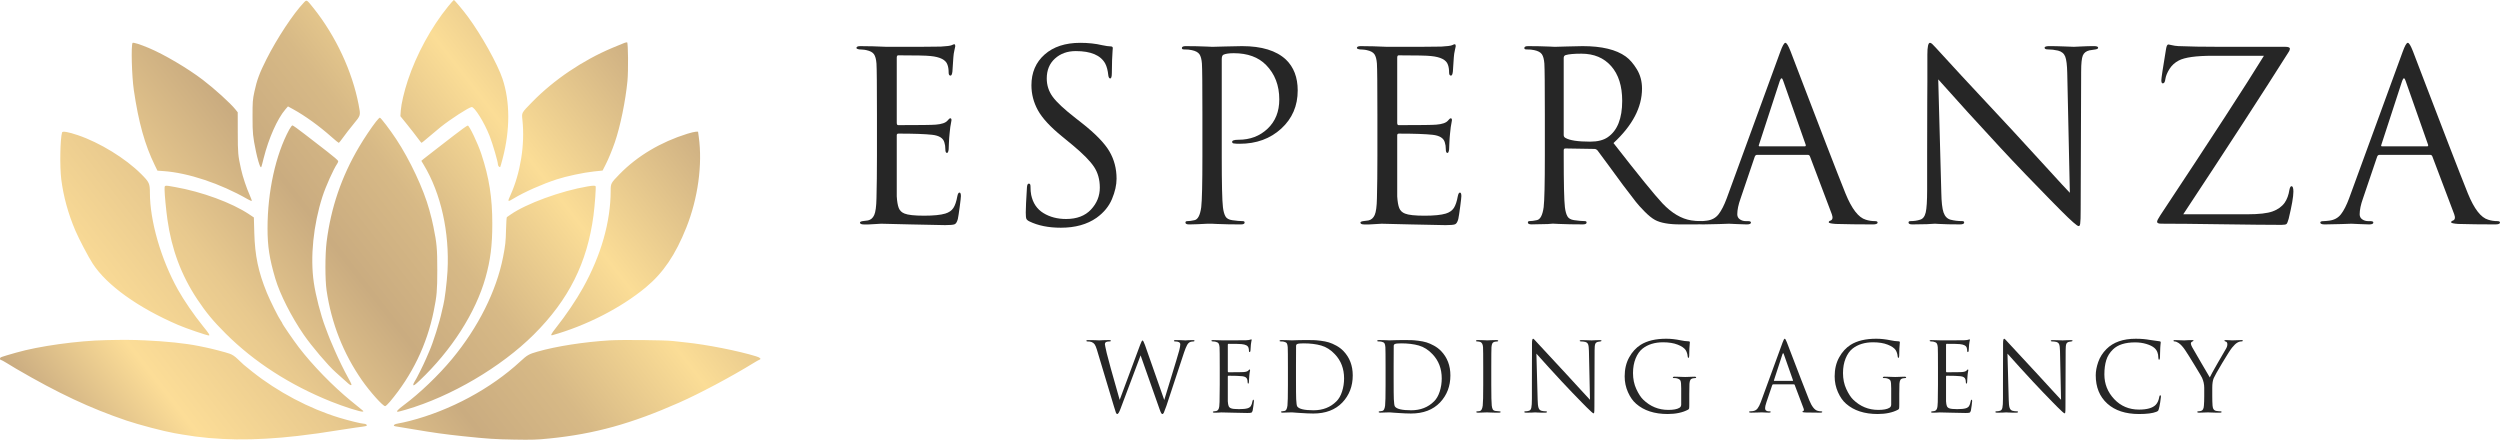 <?xml version="1.0" encoding="utf-8"?>
<!-- Generator: Adobe Illustrator 24.3.0, SVG Export Plug-In . SVG Version: 6.00 Build 0)  -->
<svg version="1.1" id="Группа_1_копия_" xmlns="http://www.w3.org/2000/svg" xmlns:xlink="http://www.w3.org/1999/xlink"
	 x="0px" y="0px" width="220.425px" height="38.771px" viewBox="0 0 220.425 38.771" enable-background="new 0 0 220.425 38.771"
	 xml:space="preserve">
<g>
	<path fill="#262626" d="M77.321,13.757v-3.66c0-2.551-0.014-4.048-0.042-4.492c-0.028-0.374-0.101-0.648-0.218-0.821
		c-0.118-0.173-0.343-0.294-0.676-0.364c-0.042-0.014-0.097-0.024-0.166-0.031c-0.07-0.007-0.149-0.014-0.239-0.021
		c-0.09-0.007-0.156-0.01-0.198-0.01c-0.18-0.028-0.27-0.069-0.27-0.125c0-0.111,0.111-0.166,0.333-0.166
		c0.693,0,1.476,0.021,2.35,0.062c2.856,0,4.443-0.007,4.762-0.021c0.513-0.028,0.832-0.069,0.957-0.125
		C84.023,3.928,84.1,3.9,84.141,3.9c0.055,0,0.083,0.062,0.083,0.187c0,0.028-0.024,0.142-0.073,0.343
		c-0.049,0.201-0.08,0.413-0.094,0.634l-0.083,1.248c-0.028,0.236-0.083,0.354-0.166,0.354c-0.111,0-0.166-0.09-0.166-0.27
		c0-0.277-0.035-0.506-0.104-0.686C83.399,5.28,82.9,5.023,82.041,4.94c-0.361-0.042-1.31-0.062-2.849-0.062
		c-0.083,0-0.125,0.07-0.125,0.208v5.739c0,0.139,0.042,0.208,0.125,0.208c1.885,0,2.987-0.014,3.306-0.042
		c0.527-0.042,0.873-0.159,1.04-0.354c0.111-0.138,0.194-0.208,0.25-0.208c0.069,0,0.104,0.056,0.104,0.166
		c0,0.028-0.01,0.09-0.031,0.187c-0.021,0.097-0.045,0.236-0.073,0.416c-0.028,0.18-0.049,0.367-0.062,0.561
		c-0.028,0.25-0.049,0.544-0.062,0.884c-0.014,0.34-0.021,0.517-0.021,0.53c-0.028,0.208-0.076,0.312-0.146,0.312
		c-0.097,0-0.146-0.111-0.146-0.333c0-0.222-0.028-0.416-0.083-0.582c-0.097-0.388-0.457-0.617-1.081-0.686
		c-0.624-0.069-1.615-0.104-2.974-0.104c-0.097,0-0.146,0.049-0.146,0.146v1.83c0,0.125,0,0.482,0,1.071c0,0.589,0,1.12,0,1.591
		c0,0.471,0,0.769,0,0.894c0.028,0.457,0.086,0.801,0.177,1.029c0.09,0.229,0.26,0.392,0.509,0.489
		c0.305,0.125,0.88,0.187,1.726,0.187c0.832,0,1.456-0.062,1.871-0.187c0.319-0.097,0.554-0.26,0.707-0.489
		c0.152-0.229,0.27-0.579,0.354-1.05c0.042-0.208,0.104-0.312,0.187-0.312s0.125,0.104,0.125,0.312c0,0.097-0.035,0.409-0.104,0.936
		c-0.07,0.527-0.125,0.887-0.166,1.081c-0.07,0.264-0.166,0.419-0.291,0.468c-0.125,0.048-0.402,0.073-0.832,0.073
		c-0.402,0-1.414-0.021-3.036-0.062c-1.664-0.042-2.53-0.062-2.599-0.062c-0.139,0-0.381,0.014-0.728,0.042
		c-0.347,0.028-0.617,0.034-0.811,0.021c-0.222,0-0.333-0.056-0.333-0.166c0-0.055,0.076-0.097,0.229-0.125
		c0.263-0.028,0.423-0.048,0.478-0.062c0.25-0.055,0.433-0.215,0.551-0.478c0.118-0.263,0.184-0.755,0.198-1.476
		C77.307,16.397,77.321,15.157,77.321,13.757z"/>
	<path fill="#262626" d="M93.54,20.078c-1.095,0-2.024-0.187-2.786-0.561c-0.139-0.069-0.225-0.146-0.26-0.229
		c-0.035-0.083-0.052-0.27-0.052-0.561c0-0.36,0.034-1.095,0.104-2.204c0.014-0.222,0.069-0.333,0.166-0.333
		c0.097,0,0.146,0.076,0.146,0.229c0,0.319,0.021,0.575,0.062,0.769c0.152,0.721,0.513,1.255,1.081,1.601
		c0.568,0.347,1.234,0.52,1.996,0.52c0.943,0,1.674-0.277,2.194-0.832c0.52-0.554,0.78-1.199,0.78-1.934
		c0-0.707-0.17-1.317-0.509-1.83c-0.34-0.513-0.967-1.151-1.882-1.913l-0.936-0.769c-1.04-0.845-1.75-1.615-2.131-2.308
		c-0.381-0.693-0.572-1.428-0.572-2.204c0-1.123,0.388-2.027,1.164-2.714c0.776-0.686,1.823-1.029,3.14-1.029
		c0.707,0,1.352,0.07,1.934,0.208c0.333,0.07,0.575,0.104,0.728,0.104c0.138,0,0.208,0.049,0.208,0.146l-0.021,0.27
		c-0.014,0.18-0.028,0.444-0.042,0.79c-0.014,0.347-0.021,0.728-0.021,1.144c0,0.319-0.049,0.478-0.146,0.478
		c-0.083,0-0.139-0.09-0.166-0.27c-0.042-0.43-0.132-0.776-0.27-1.04c-0.402-0.735-1.268-1.102-2.599-1.102
		c-0.735,0-1.345,0.218-1.83,0.655c-0.485,0.437-0.728,1.022-0.728,1.757c0,0.596,0.173,1.133,0.52,1.612
		c0.346,0.478,1.019,1.106,2.017,1.882l0.582,0.457c1.178,0.929,1.979,1.754,2.402,2.475c0.423,0.721,0.634,1.525,0.634,2.412
		c0,0.555-0.135,1.154-0.405,1.799s-0.725,1.196-1.362,1.653C95.848,19.787,94.801,20.078,93.54,20.078z"/>
	<path fill="#262626" d="M106.016,13.757v-3.66c0-2.551-0.014-4.048-0.042-4.492c-0.028-0.374-0.101-0.648-0.218-0.821
		c-0.118-0.173-0.343-0.294-0.676-0.364c-0.166-0.042-0.402-0.062-0.707-0.062c-0.111,0-0.166-0.042-0.166-0.125
		c0-0.111,0.111-0.166,0.333-0.166c0.277,0,0.596,0.004,0.957,0.01c0.36,0.007,0.676,0.018,0.946,0.031
		c0.27,0.014,0.419,0.021,0.447,0.021c0.111,0,0.485-0.01,1.123-0.031c0.637-0.021,1.137-0.031,1.497-0.031
		c1.733,0,3.022,0.395,3.868,1.185c0.693,0.665,1.04,1.574,1.04,2.724c0,1.359-0.485,2.482-1.456,3.369
		c-0.971,0.887-2.191,1.331-3.66,1.331c-0.222,0-0.367-0.007-0.437-0.021c-0.153,0-0.229-0.048-0.229-0.146
		c0-0.125,0.187-0.187,0.561-0.187c1.026,0,1.882-0.326,2.568-0.977c0.686-0.651,1.029-1.511,1.029-2.578
		c0-1.234-0.388-2.246-1.164-3.036c-0.679-0.693-1.629-1.04-2.849-1.04c-0.402,0-0.7,0.042-0.894,0.125
		c-0.111,0.042-0.166,0.174-0.166,0.395v8.546c0,2.426,0.034,3.93,0.104,4.512c0.042,0.347,0.114,0.613,0.218,0.801
		s0.302,0.302,0.593,0.343c0.388,0.056,0.7,0.083,0.936,0.083c0.111,0,0.166,0.042,0.166,0.125c0,0.111-0.111,0.166-0.333,0.166
		c-0.333,0-0.704-0.004-1.112-0.01c-0.409-0.007-0.749-0.018-1.019-0.031c-0.27-0.014-0.413-0.021-0.426-0.021h-0.374
		c-0.25,0.014-0.537,0.028-0.863,0.042c-0.326,0.014-0.579,0.021-0.759,0.021c-0.222,0-0.333-0.056-0.333-0.166
		c0-0.083,0.055-0.125,0.166-0.125c0.166,0,0.374-0.028,0.624-0.083c0.305-0.055,0.506-0.437,0.603-1.144
		C105.981,17.687,106.016,16.183,106.016,13.757z"/>
	<path fill="#262626" d="M121.445,13.757v-3.66c0-2.551-0.014-4.048-0.042-4.492c-0.028-0.374-0.101-0.648-0.218-0.821
		c-0.118-0.173-0.343-0.294-0.676-0.364c-0.042-0.014-0.097-0.024-0.166-0.031c-0.07-0.007-0.149-0.014-0.239-0.021
		c-0.09-0.007-0.156-0.01-0.198-0.01c-0.18-0.028-0.27-0.069-0.27-0.125c0-0.111,0.111-0.166,0.333-0.166
		c0.693,0,1.476,0.021,2.35,0.062c2.856,0,4.443-0.007,4.762-0.021c0.513-0.028,0.832-0.069,0.957-0.125
		c0.111-0.055,0.187-0.083,0.229-0.083c0.055,0,0.083,0.062,0.083,0.187c0,0.028-0.024,0.142-0.073,0.343
		c-0.049,0.201-0.08,0.413-0.094,0.634l-0.083,1.248c-0.028,0.236-0.083,0.354-0.166,0.354c-0.111,0-0.166-0.09-0.166-0.27
		c0-0.277-0.035-0.506-0.104-0.686c-0.139-0.43-0.638-0.686-1.497-0.769c-0.361-0.042-1.31-0.062-2.849-0.062
		c-0.083,0-0.125,0.07-0.125,0.208v5.739c0,0.139,0.042,0.208,0.125,0.208c1.885,0,2.987-0.014,3.306-0.042
		c0.527-0.042,0.873-0.159,1.04-0.354c0.111-0.138,0.194-0.208,0.25-0.208c0.069,0,0.104,0.056,0.104,0.166
		c0,0.028-0.01,0.09-0.031,0.187c-0.021,0.097-0.045,0.236-0.073,0.416c-0.028,0.18-0.049,0.367-0.062,0.561
		c-0.028,0.25-0.049,0.544-0.062,0.884c-0.014,0.34-0.021,0.517-0.021,0.53c-0.028,0.208-0.076,0.312-0.146,0.312
		c-0.097,0-0.146-0.111-0.146-0.333c0-0.222-0.028-0.416-0.083-0.582c-0.097-0.388-0.457-0.617-1.081-0.686
		c-0.624-0.069-1.615-0.104-2.974-0.104c-0.097,0-0.146,0.049-0.146,0.146v1.83c0,0.125,0,0.482,0,1.071c0,0.589,0,1.12,0,1.591
		c0,0.471,0,0.769,0,0.894c0.028,0.457,0.086,0.801,0.177,1.029c0.09,0.229,0.26,0.392,0.509,0.489
		c0.305,0.125,0.88,0.187,1.726,0.187c0.832,0,1.456-0.062,1.871-0.187c0.319-0.097,0.554-0.26,0.707-0.489
		c0.152-0.229,0.27-0.579,0.354-1.05c0.042-0.208,0.104-0.312,0.187-0.312c0.083,0,0.125,0.104,0.125,0.312
		c0,0.097-0.035,0.409-0.104,0.936c-0.07,0.527-0.125,0.887-0.166,1.081c-0.07,0.264-0.166,0.419-0.291,0.468
		c-0.125,0.048-0.402,0.073-0.832,0.073c-0.402,0-1.414-0.021-3.036-0.062c-1.664-0.042-2.53-0.062-2.599-0.062
		c-0.139,0-0.381,0.014-0.728,0.042c-0.347,0.028-0.617,0.034-0.811,0.021c-0.222,0-0.333-0.056-0.333-0.166
		c0-0.055,0.076-0.097,0.229-0.125c0.263-0.028,0.423-0.048,0.478-0.062c0.25-0.055,0.433-0.215,0.551-0.478
		c0.118-0.263,0.184-0.755,0.198-1.476C121.431,16.397,121.445,15.157,121.445,13.757z"/>
	<path fill="#262626" d="M136.209,13.757v-3.66c0-2.551-0.014-4.048-0.042-4.492c-0.028-0.374-0.101-0.648-0.218-0.821
		c-0.118-0.173-0.343-0.294-0.676-0.364c-0.166-0.042-0.402-0.062-0.707-0.062c-0.111,0-0.166-0.042-0.166-0.125
		c0-0.111,0.111-0.166,0.333-0.166c0.277,0,0.603,0.004,0.977,0.01c0.374,0.007,0.693,0.018,0.957,0.031
		c0.263,0.014,0.402,0.021,0.416,0.021c0.042,0,0.398-0.01,1.071-0.031c0.672-0.021,1.133-0.031,1.383-0.031
		c1.691,0,2.96,0.305,3.805,0.915c0.346,0.25,0.672,0.624,0.977,1.123c0.305,0.499,0.457,1.068,0.457,1.705
		c0,1.65-0.839,3.251-2.516,4.803c2.204,2.828,3.646,4.603,4.325,5.323c0.818,0.86,1.664,1.359,2.537,1.497
		c0.263,0.042,0.533,0.062,0.811,0.062c0.125,0,0.187,0.042,0.187,0.125c0,0.111-0.166,0.166-0.499,0.166h-1.476
		c-0.998,0-1.74-0.132-2.225-0.395c-0.277-0.152-0.586-0.402-0.925-0.749c-0.34-0.346-0.593-0.627-0.759-0.842
		c-0.166-0.215-0.541-0.703-1.123-1.466c-0.319-0.43-0.749-1.015-1.289-1.757c-0.541-0.741-0.867-1.182-0.977-1.32
		c-0.083-0.083-0.173-0.125-0.27-0.125l-2.558-0.042c-0.097,0-0.146,0.056-0.146,0.166v0.499c0,2.426,0.034,3.93,0.104,4.512
		c0.042,0.347,0.114,0.613,0.218,0.801s0.302,0.302,0.593,0.343c0.388,0.056,0.7,0.083,0.936,0.083c0.111,0,0.166,0.042,0.166,0.125
		c0,0.111-0.111,0.166-0.333,0.166c-0.333,0-0.704-0.004-1.112-0.01c-0.409-0.007-0.749-0.018-1.019-0.031
		c-0.27-0.014-0.413-0.021-0.426-0.021h-0.146c-0.097,0.014-0.222,0.024-0.374,0.031c-0.153,0.007-0.312,0.01-0.478,0.01
		s-0.34,0.003-0.52,0.01c-0.18,0.007-0.326,0.01-0.437,0.01c-0.222,0-0.333-0.056-0.333-0.166c0-0.083,0.055-0.125,0.166-0.125
		c0.166,0,0.374-0.028,0.624-0.083c0.305-0.055,0.506-0.437,0.603-1.144C136.174,17.687,136.209,16.183,136.209,13.757z
		 M137.872,5.106v6.8c0,0.111,0.048,0.194,0.146,0.25c0.374,0.222,1.102,0.333,2.183,0.333c0.665,0,1.185-0.132,1.56-0.395
		c0.845-0.582,1.268-1.65,1.268-3.202c0-1.303-0.322-2.322-0.967-3.057c-0.645-0.735-1.522-1.102-2.63-1.102
		c-0.652,0-1.116,0.042-1.393,0.125C137.928,4.898,137.872,4.981,137.872,5.106z"/>
	<path fill="#262626" d="M159.394,13.653h-4.471c-0.097,0-0.166,0.056-0.208,0.166l-1.248,3.681
		c-0.194,0.541-0.291,1.005-0.291,1.393c0,0.194,0.076,0.343,0.229,0.447c0.152,0.104,0.326,0.156,0.52,0.156h0.187
		c0.18,0,0.27,0.042,0.27,0.125c0,0.111-0.125,0.166-0.374,0.166c-0.194,0-0.489-0.01-0.884-0.031
		c-0.395-0.021-0.621-0.031-0.676-0.031c-0.014,0-0.312,0.01-0.894,0.031c-0.582,0.021-1.068,0.031-1.456,0.031
		c-0.263,0-0.395-0.056-0.395-0.166c0-0.083,0.097-0.125,0.291-0.125c0.111,0,0.277-0.014,0.499-0.042
		c0.443-0.055,0.79-0.246,1.04-0.572c0.25-0.326,0.485-0.787,0.707-1.383l4.72-12.913c0.194-0.541,0.346-0.811,0.457-0.811
		c0.111,0,0.263,0.25,0.457,0.749c0.055,0.139,0.405,1.054,1.05,2.745c0.645,1.691,1.344,3.514,2.1,5.469
		c0.755,1.955,1.32,3.397,1.695,4.325c0.554,1.359,1.15,2.128,1.788,2.308c0.25,0.083,0.52,0.125,0.811,0.125
		c0.152,0,0.229,0.042,0.229,0.125c0,0.111-0.139,0.166-0.416,0.166c-1.22,0-2.308-0.014-3.265-0.042
		c-0.416-0.028-0.624-0.076-0.624-0.146c0-0.069,0.048-0.118,0.146-0.146c0.194-0.069,0.236-0.256,0.125-0.561l-1.934-5.115
		C159.54,13.694,159.477,13.653,159.394,13.653z M155.152,12.904h3.972c0.083,0,0.111-0.048,0.083-0.146l-1.975-5.614
		c-0.097-0.319-0.201-0.319-0.312,0l-1.83,5.614C155.048,12.856,155.069,12.904,155.152,12.904z"/>
	<path fill="#262626" d="M169.916,16.73v-3.078c0-2.093,0.003-3.67,0.01-4.731c0.007-1.061,0.01-1.622,0.01-1.684
		c0-0.062,0-0.87,0-2.423c0-0.693,0.076-1.04,0.229-1.04c0.055,0,0.121,0.035,0.198,0.104c0.076,0.07,0.177,0.174,0.302,0.312
		c0.125,0.139,0.201,0.222,0.229,0.25c0.513,0.582,2.717,2.96,6.613,7.132c0.721,0.777,1.681,1.823,2.88,3.14
		c1.199,1.317,1.903,2.079,2.111,2.287l-0.229-10.563c-0.014-0.693-0.073-1.175-0.177-1.445s-0.315-0.447-0.634-0.53
		c-0.305-0.069-0.603-0.104-0.894-0.104c-0.194,0-0.291-0.048-0.291-0.146c0-0.097,0.138-0.146,0.416-0.146
		c0.374,0,0.825,0.01,1.352,0.031c0.527,0.021,0.797,0.031,0.811,0.031c0.028,0,0.246-0.01,0.655-0.031
		c0.409-0.021,0.78-0.031,1.112-0.031c0.25,0,0.374,0.049,0.374,0.146c0,0.07-0.076,0.118-0.229,0.146
		c-0.111,0.014-0.291,0.042-0.541,0.083c-0.291,0.07-0.485,0.222-0.582,0.457c-0.097,0.236-0.146,0.707-0.146,1.414l-0.042,12.144
		c0,0.347-0.004,0.617-0.01,0.811c-0.007,0.194-0.018,0.34-0.031,0.437c-0.014,0.097-0.031,0.159-0.052,0.187
		c-0.021,0.028-0.052,0.042-0.094,0.042c-0.125,0-0.631-0.444-1.518-1.331c-0.083-0.083-0.409-0.412-0.977-0.988
		c-0.569-0.575-1.286-1.313-2.152-2.215c-0.867-0.901-1.632-1.712-2.298-2.433c-1.941-2.093-3.75-4.082-5.427-5.968l0.27,9.96
		c0.014,0.846,0.08,1.438,0.198,1.778c0.118,0.34,0.322,0.551,0.613,0.634c0.319,0.083,0.665,0.125,1.04,0.125
		c0.111,0,0.166,0.042,0.166,0.125c0,0.111-0.125,0.166-0.374,0.166c-0.347,0-0.69-0.004-1.029-0.01
		c-0.34-0.007-0.613-0.018-0.821-0.031c-0.208-0.014-0.326-0.021-0.354-0.021l-0.707,0.042c-0.485,0.014-0.915,0.021-1.289,0.021
		c-0.222,0-0.333-0.056-0.333-0.166c0-0.083,0.055-0.125,0.166-0.125c0.319,0,0.603-0.042,0.853-0.125
		c0.25-0.069,0.416-0.284,0.499-0.645C169.874,18.366,169.916,17.701,169.916,16.73z"/>
	<path fill="#262626" d="M192.498,18.893h5.656c1.012,0,1.75-0.083,2.215-0.25c0.464-0.166,0.821-0.423,1.071-0.769
		c0.208-0.305,0.346-0.679,0.416-1.123c0.042-0.222,0.104-0.333,0.187-0.333c0.111,0,0.166,0.16,0.166,0.478
		c0,0.444-0.139,1.241-0.416,2.391c-0.07,0.25-0.132,0.402-0.187,0.457c-0.056,0.055-0.201,0.083-0.437,0.083
		c-1.151,0-2.898-0.018-5.24-0.052c-2.343-0.035-4.131-0.052-5.365-0.052c-0.25,0-0.374-0.055-0.374-0.166
		c0-0.097,0.097-0.291,0.291-0.582c4.519-6.82,7.562-11.506,9.129-14.057h-4.512c-1.47,0-2.468,0.139-2.994,0.416
		c-0.347,0.18-0.621,0.43-0.821,0.749c-0.201,0.319-0.322,0.617-0.364,0.894c-0.028,0.25-0.104,0.374-0.229,0.374
		c-0.083,0-0.125-0.09-0.125-0.27c0-0.18,0.138-1.102,0.416-2.766c0.042-0.263,0.111-0.395,0.208-0.395
		c0.042,0,0.142,0.021,0.302,0.062c0.159,0.042,0.35,0.07,0.572,0.083c0.984,0.042,2.19,0.062,3.618,0.062h5.802
		c0.277,0,0.416,0.056,0.416,0.166c0,0.083-0.028,0.166-0.083,0.25C199.513,8.191,196.408,12.974,192.498,18.893z"/>
	<path fill="#262626" d="M214.27,13.653h-4.471c-0.097,0-0.166,0.056-0.208,0.166l-1.248,3.681
		c-0.194,0.541-0.291,1.005-0.291,1.393c0,0.194,0.076,0.343,0.229,0.447c0.152,0.104,0.326,0.156,0.52,0.156h0.187
		c0.18,0,0.27,0.042,0.27,0.125c0,0.111-0.125,0.166-0.374,0.166c-0.194,0-0.489-0.01-0.884-0.031
		c-0.395-0.021-0.621-0.031-0.676-0.031c-0.014,0-0.312,0.01-0.894,0.031c-0.582,0.021-1.068,0.031-1.456,0.031
		c-0.263,0-0.395-0.056-0.395-0.166c0-0.083,0.097-0.125,0.291-0.125c0.111,0,0.277-0.014,0.499-0.042
		c0.443-0.055,0.79-0.246,1.04-0.572c0.25-0.326,0.485-0.787,0.707-1.383l4.72-12.913c0.194-0.541,0.346-0.811,0.457-0.811
		c0.111,0,0.263,0.25,0.457,0.749c0.055,0.139,0.405,1.054,1.05,2.745c0.645,1.691,1.344,3.514,2.1,5.469
		c0.755,1.955,1.32,3.397,1.695,4.325c0.554,1.359,1.15,2.128,1.788,2.308c0.25,0.083,0.52,0.125,0.811,0.125
		c0.152,0,0.229,0.042,0.229,0.125c0,0.111-0.139,0.166-0.416,0.166c-1.22,0-2.308-0.014-3.265-0.042
		c-0.416-0.028-0.624-0.076-0.624-0.146c0-0.069,0.048-0.118,0.146-0.146c0.194-0.069,0.236-0.256,0.125-0.561l-1.934-5.115
		C214.415,13.694,214.353,13.653,214.27,13.653z M210.027,12.904h3.972c0.083,0,0.111-0.048,0.083-0.146l-1.975-5.614
		c-0.097-0.319-0.201-0.319-0.312,0l-1.83,5.614C209.924,12.856,209.944,12.904,210.027,12.904z"/>
	<path fill="#262626" d="M98.216,35.835l-1.507-5.02c-0.068-0.22-0.134-0.374-0.199-0.461c-0.065-0.087-0.154-0.154-0.267-0.199
		c-0.09-0.034-0.217-0.051-0.381-0.051c-0.051,0-0.076-0.02-0.076-0.059s0.045-0.059,0.135-0.059c0.175,0,0.387,0.003,0.635,0.008
		l0.364,0.017c0.017,0,0.069-0.003,0.157-0.009c0.087-0.006,0.198-0.01,0.33-0.013c0.133-0.003,0.261-0.004,0.385-0.004
		c0.102,0,0.152,0.02,0.152,0.059s-0.028,0.059-0.085,0.059c-0.152,0-0.262,0.017-0.33,0.051c-0.073,0.04-0.11,0.107-0.11,0.203
		c0,0.045,0.054,0.305,0.161,0.779c0.107,0.457,0.488,1.832,1.143,4.123l1.803-4.851c0.096-0.26,0.166-0.389,0.212-0.389
		c0.045,0,0.116,0.133,0.212,0.398l1.702,4.851c0.022-0.085,0.219-0.727,0.588-1.926c0.37-1.199,0.614-2.013,0.732-2.442
		c0.062-0.231,0.093-0.412,0.093-0.542c0-0.169-0.161-0.254-0.482-0.254c-0.051,0-0.076-0.02-0.076-0.059s0.048-0.059,0.144-0.059
		c0.124,0,0.252,0.001,0.385,0.004c0.133,0.003,0.241,0.007,0.326,0.013c0.085,0.006,0.135,0.009,0.152,0.009l0.263-0.017
		c0.175-0.006,0.316-0.008,0.423-0.008c0.079,0,0.118,0.017,0.118,0.051c0,0.045-0.025,0.068-0.076,0.068
		c-0.113,0-0.209,0.014-0.288,0.042c-0.113,0.04-0.209,0.131-0.288,0.275c-0.079,0.144-0.167,0.357-0.263,0.639
		c-0.124,0.361-0.388,1.16-0.792,2.396c-0.404,1.236-0.659,2.009-0.766,2.32c-0.113,0.322-0.189,0.524-0.229,0.605
		c-0.039,0.082-0.082,0.123-0.127,0.123c-0.039,0-0.076-0.03-0.11-0.089c-0.034-0.059-0.082-0.176-0.144-0.351l-1.668-4.733
		c-0.948,2.534-1.541,4.109-1.778,4.724c-0.113,0.299-0.206,0.449-0.279,0.449c-0.045,0-0.085-0.04-0.119-0.119
		C98.36,36.306,98.3,36.123,98.216,35.835z"/>
	<path fill="#262626" d="M107.545,33.93v-1.49c0-1.038-0.006-1.648-0.017-1.829c-0.011-0.152-0.041-0.264-0.089-0.334
		c-0.048-0.071-0.14-0.12-0.275-0.148c-0.017-0.006-0.04-0.01-0.068-0.013c-0.028-0.003-0.061-0.006-0.097-0.008
		c-0.037-0.003-0.064-0.004-0.08-0.004c-0.073-0.011-0.11-0.028-0.11-0.051c0-0.045,0.045-0.068,0.135-0.068
		c0.282,0,0.601,0.008,0.957,0.025c1.163,0,1.809-0.003,1.939-0.009c0.209-0.011,0.339-0.028,0.389-0.051
		c0.045-0.023,0.076-0.034,0.093-0.034c0.023,0,0.034,0.025,0.034,0.076c0,0.011-0.01,0.058-0.03,0.14
		c-0.02,0.082-0.033,0.168-0.038,0.258l-0.034,0.508c-0.011,0.096-0.034,0.144-0.068,0.144c-0.045,0-0.068-0.037-0.068-0.11
		c0-0.113-0.014-0.206-0.042-0.279c-0.056-0.175-0.26-0.279-0.61-0.313c-0.147-0.017-0.533-0.025-1.16-0.025
		c-0.034,0-0.051,0.028-0.051,0.085v2.337c0,0.057,0.017,0.085,0.051,0.085c0.768,0,1.216-0.006,1.346-0.017
		c0.214-0.017,0.356-0.065,0.423-0.144c0.045-0.056,0.079-0.085,0.102-0.085c0.028,0,0.042,0.023,0.042,0.068
		c0,0.011-0.004,0.037-0.013,0.076c-0.008,0.039-0.018,0.096-0.03,0.169c-0.011,0.073-0.02,0.15-0.025,0.229
		c-0.011,0.102-0.02,0.222-0.025,0.36c-0.006,0.138-0.009,0.21-0.009,0.216c-0.011,0.085-0.031,0.127-0.059,0.127
		c-0.04,0-0.059-0.045-0.059-0.135s-0.011-0.169-0.034-0.237c-0.04-0.158-0.186-0.251-0.44-0.279
		c-0.254-0.028-0.658-0.042-1.211-0.042c-0.04,0-0.059,0.02-0.059,0.059v0.745c0,0.051,0,0.196,0,0.436c0,0.24,0,0.456,0,0.648
		c0,0.192,0,0.313,0,0.364c0.011,0.186,0.035,0.326,0.072,0.419c0.037,0.093,0.106,0.16,0.207,0.199
		c0.124,0.051,0.358,0.076,0.703,0.076c0.339,0,0.593-0.026,0.762-0.076c0.13-0.039,0.226-0.106,0.288-0.199
		c0.062-0.093,0.11-0.236,0.144-0.428c0.017-0.085,0.042-0.127,0.076-0.127s0.051,0.042,0.051,0.127c0,0.04-0.014,0.167-0.042,0.381
		c-0.028,0.215-0.051,0.361-0.068,0.44c-0.028,0.107-0.068,0.171-0.119,0.191c-0.051,0.02-0.164,0.03-0.339,0.03
		c-0.164,0-0.576-0.008-1.236-0.025c-0.677-0.017-1.03-0.025-1.058-0.025c-0.056,0-0.155,0.006-0.296,0.017
		c-0.141,0.011-0.251,0.014-0.33,0.008c-0.09,0-0.135-0.023-0.135-0.068c0-0.022,0.031-0.039,0.093-0.051
		c0.107-0.011,0.172-0.02,0.195-0.025c0.102-0.022,0.176-0.087,0.224-0.195c0.048-0.107,0.075-0.308,0.08-0.601
		C107.54,35.005,107.545,34.5,107.545,33.93z"/>
	<path fill="#262626" d="M113.556,33.93v-1.49c0-1.038-0.006-1.648-0.017-1.829c-0.011-0.158-0.038-0.271-0.08-0.339
		c-0.042-0.068-0.129-0.116-0.258-0.144c-0.068-0.017-0.164-0.025-0.288-0.025c-0.062,0-0.093-0.017-0.093-0.051
		c0-0.045,0.045-0.068,0.135-0.068c0.113,0,0.246,0.001,0.398,0.004c0.152,0.003,0.282,0.007,0.389,0.013
		c0.107,0.006,0.164,0.009,0.169,0.009c0.022,0,0.094-0.003,0.216-0.009c0.121-0.006,0.269-0.01,0.444-0.013
		c0.175-0.003,0.336-0.004,0.483-0.004c0.034,0,0.087,0,0.161,0c0.248,0,0.446,0.001,0.593,0.004
		c0.147,0.003,0.358,0.021,0.635,0.055c0.276,0.034,0.516,0.082,0.72,0.144c0.203,0.062,0.423,0.158,0.66,0.288
		c0.237,0.13,0.446,0.288,0.627,0.474c0.547,0.57,0.821,1.287,0.821,2.15c0,0.948-0.305,1.744-0.914,2.387
		c-0.621,0.649-1.476,0.974-2.565,0.974c-0.299,0-0.691-0.017-1.177-0.051c-0.102-0.006-0.21-0.013-0.326-0.021
		c-0.116-0.008-0.205-0.016-0.267-0.021c-0.062-0.006-0.099-0.008-0.11-0.008c-0.107,0-0.22,0.003-0.339,0.008
		c-0.062,0-0.15,0.003-0.262,0.009c-0.113,0.006-0.189,0.008-0.229,0.008c-0.09,0-0.135-0.023-0.135-0.068
		c0-0.034,0.028-0.051,0.085-0.051c0.096-0.011,0.175-0.022,0.237-0.034c0.124-0.023,0.206-0.178,0.245-0.466
		C113.542,35.53,113.556,34.918,113.556,33.93z M114.267,32.305v1.05c0,1.01,0.006,1.623,0.017,1.837
		c0.017,0.361,0.048,0.576,0.093,0.643c0.152,0.226,0.632,0.339,1.439,0.339c0.818,0,1.49-0.262,2.015-0.787
		c0.214-0.209,0.381-0.498,0.499-0.868c0.119-0.37,0.178-0.755,0.178-1.156c0-0.852-0.271-1.563-0.813-2.133
		c-0.361-0.384-0.763-0.639-1.206-0.766c-0.443-0.127-0.964-0.19-1.562-0.19c-0.288,0-0.471,0.02-0.55,0.059
		c-0.068,0.028-0.102,0.085-0.102,0.169C114.27,30.693,114.267,31.294,114.267,32.305z"/>
	<path fill="#262626" d="M122.166,33.93v-1.49c0-1.038-0.006-1.648-0.017-1.829c-0.011-0.158-0.038-0.271-0.08-0.339
		c-0.042-0.068-0.129-0.116-0.258-0.144c-0.068-0.017-0.164-0.025-0.288-0.025c-0.062,0-0.093-0.017-0.093-0.051
		c0-0.045,0.045-0.068,0.135-0.068c0.113,0,0.246,0.001,0.398,0.004c0.152,0.003,0.282,0.007,0.389,0.013
		c0.107,0.006,0.164,0.009,0.169,0.009c0.022,0,0.094-0.003,0.216-0.009c0.121-0.006,0.269-0.01,0.444-0.013
		c0.175-0.003,0.336-0.004,0.483-0.004c0.034,0,0.087,0,0.161,0c0.248,0,0.446,0.001,0.593,0.004
		c0.147,0.003,0.358,0.021,0.635,0.055c0.276,0.034,0.516,0.082,0.72,0.144c0.203,0.062,0.423,0.158,0.66,0.288
		c0.237,0.13,0.446,0.288,0.627,0.474c0.547,0.57,0.821,1.287,0.821,2.15c0,0.948-0.305,1.744-0.914,2.387
		c-0.621,0.649-1.476,0.974-2.565,0.974c-0.299,0-0.691-0.017-1.177-0.051c-0.102-0.006-0.21-0.013-0.326-0.021
		c-0.116-0.008-0.205-0.016-0.267-0.021c-0.062-0.006-0.099-0.008-0.11-0.008c-0.107,0-0.22,0.003-0.339,0.008
		c-0.062,0-0.15,0.003-0.262,0.009c-0.113,0.006-0.189,0.008-0.229,0.008c-0.09,0-0.135-0.023-0.135-0.068
		c0-0.034,0.028-0.051,0.085-0.051c0.096-0.011,0.175-0.022,0.237-0.034c0.124-0.023,0.206-0.178,0.245-0.466
		C122.152,35.53,122.166,34.918,122.166,33.93z M122.877,32.305v1.05c0,1.01,0.006,1.623,0.017,1.837
		c0.017,0.361,0.048,0.576,0.093,0.643c0.152,0.226,0.632,0.339,1.439,0.339c0.818,0,1.49-0.262,2.015-0.787
		c0.214-0.209,0.381-0.498,0.499-0.868c0.119-0.37,0.178-0.755,0.178-1.156c0-0.852-0.271-1.563-0.813-2.133
		c-0.361-0.384-0.763-0.639-1.206-0.766c-0.443-0.127-0.964-0.19-1.562-0.19c-0.288,0-0.471,0.02-0.55,0.059
		c-0.068,0.028-0.102,0.085-0.102,0.169C122.88,30.693,122.877,31.294,122.877,32.305z"/>
	<path fill="#262626" d="M130.776,33.93v-1.49c0-1.038-0.006-1.648-0.017-1.829c-0.017-0.276-0.113-0.435-0.288-0.474
		c-0.085-0.022-0.172-0.034-0.262-0.034c-0.045,0-0.068-0.017-0.068-0.051c0-0.045,0.045-0.068,0.135-0.068
		c0.085,0,0.195,0.001,0.33,0.004c0.135,0.003,0.255,0.007,0.36,0.013c0.104,0.006,0.159,0.009,0.165,0.009
		c0.006,0,0.061-0.003,0.165-0.009c0.104-0.006,0.223-0.01,0.356-0.013c0.133-0.003,0.236-0.004,0.309-0.004
		c0.09,0,0.135,0.023,0.135,0.068c0,0.034-0.023,0.051-0.068,0.051c-0.04,0-0.11,0.008-0.212,0.025
		c-0.113,0.023-0.19,0.071-0.233,0.144c-0.042,0.073-0.069,0.186-0.08,0.339c-0.011,0.181-0.017,0.79-0.017,1.829v1.49
		c0,0.988,0.014,1.6,0.042,1.837c0.017,0.141,0.047,0.25,0.089,0.326c0.042,0.076,0.123,0.123,0.241,0.14
		c0.158,0.023,0.274,0.034,0.347,0.034c0.068,0,0.102,0.017,0.102,0.051c0,0.045-0.042,0.068-0.127,0.068
		c-0.135,0-0.288-0.001-0.457-0.004c-0.169-0.003-0.309-0.007-0.419-0.013c-0.11-0.006-0.168-0.008-0.174-0.008
		c-0.006,0-0.061,0.001-0.165,0.004c-0.104,0.003-0.223,0.007-0.356,0.013c-0.133,0.006-0.236,0.008-0.309,0.008
		c-0.09,0-0.135-0.023-0.135-0.068c0-0.034,0.031-0.051,0.093-0.051c0.073,0,0.147-0.008,0.22-0.025
		c0.13-0.028,0.214-0.186,0.254-0.474C130.762,35.53,130.776,34.918,130.776,33.93z"/>
	<path fill="#262626" d="M135.068,35.141v-1.253c0-0.852,0.001-1.494,0.004-1.926c0.003-0.432,0.004-0.66,0.004-0.686
		c0-0.025,0-0.354,0-0.986c0-0.282,0.031-0.423,0.093-0.423c0.022,0,0.049,0.014,0.08,0.042c0.031,0.028,0.072,0.071,0.123,0.127
		c0.051,0.056,0.082,0.09,0.093,0.102c0.209,0.237,1.106,1.205,2.692,2.904c0.293,0.316,0.684,0.742,1.173,1.278
		c0.488,0.536,0.775,0.847,0.859,0.931l-0.093-4.301c-0.006-0.282-0.03-0.478-0.072-0.588c-0.042-0.11-0.128-0.182-0.258-0.216
		c-0.124-0.028-0.246-0.042-0.364-0.042c-0.079,0-0.118-0.02-0.118-0.059s0.056-0.059,0.169-0.059c0.152,0,0.336,0.004,0.55,0.013
		c0.214,0.008,0.324,0.013,0.33,0.013c0.011,0,0.1-0.004,0.267-0.013c0.166-0.008,0.318-0.013,0.453-0.013
		c0.102,0,0.152,0.02,0.152,0.059c0,0.028-0.031,0.048-0.093,0.059c-0.045,0.006-0.119,0.017-0.22,0.034
		c-0.119,0.028-0.198,0.09-0.237,0.186c-0.04,0.096-0.059,0.288-0.059,0.576l-0.017,4.944c0,0.141-0.001,0.251-0.004,0.33
		c-0.003,0.079-0.007,0.138-0.013,0.178c-0.006,0.039-0.013,0.065-0.021,0.076c-0.009,0.011-0.021,0.017-0.038,0.017
		c-0.051,0-0.257-0.181-0.618-0.542c-0.034-0.034-0.167-0.168-0.398-0.402c-0.231-0.234-0.523-0.535-0.876-0.902
		c-0.353-0.367-0.665-0.697-0.936-0.99c-0.79-0.852-1.527-1.662-2.21-2.43l0.11,4.055c0.006,0.344,0.032,0.586,0.08,0.724
		c0.048,0.138,0.131,0.224,0.25,0.258c0.13,0.034,0.271,0.051,0.423,0.051c0.045,0,0.068,0.017,0.068,0.051
		c0,0.045-0.051,0.068-0.152,0.068c-0.141,0-0.281-0.001-0.419-0.004c-0.138-0.003-0.25-0.007-0.334-0.013
		c-0.085-0.006-0.133-0.008-0.144-0.008l-0.288,0.017c-0.198,0.006-0.373,0.008-0.525,0.008c-0.09,0-0.135-0.023-0.135-0.068
		c0-0.034,0.022-0.051,0.068-0.051c0.13,0,0.245-0.017,0.347-0.051c0.102-0.028,0.169-0.116,0.203-0.262
		C135.051,35.807,135.068,35.536,135.068,35.141z"/>
	<path fill="#262626" d="M148.944,34.717v0.948c0,0.186-0.006,0.302-0.017,0.347c-0.011,0.045-0.042,0.082-0.093,0.11
		c-0.48,0.254-1.078,0.381-1.795,0.381c-1.168,0-2.097-0.302-2.785-0.906c-0.282-0.243-0.521-0.581-0.715-1.016
		c-0.195-0.435-0.292-0.9-0.292-1.397c0-0.638,0.132-1.196,0.398-1.676c0.265-0.48,0.604-0.849,1.016-1.109
		c0.57-0.356,1.321-0.533,2.252-0.533c0.406,0,0.838,0.048,1.295,0.144c0.192,0.045,0.42,0.073,0.686,0.085
		c0.068,0.006,0.102,0.031,0.102,0.076c0,0.017-0.004,0.069-0.013,0.157c-0.008,0.088-0.018,0.222-0.03,0.402
		c-0.011,0.181-0.017,0.395-0.017,0.643c0,0.118-0.025,0.178-0.076,0.178c-0.028,0-0.048-0.042-0.059-0.127
		c-0.017-0.209-0.076-0.395-0.178-0.559c-0.119-0.181-0.353-0.34-0.703-0.478c-0.35-0.138-0.779-0.207-1.287-0.207
		c-0.734,0-1.338,0.186-1.812,0.559c-0.254,0.203-0.457,0.493-0.61,0.868c-0.152,0.375-0.229,0.803-0.229,1.283
		c0,0.525,0.097,0.996,0.292,1.414c0.195,0.418,0.396,0.728,0.605,0.931c0.621,0.604,1.36,0.906,2.218,0.906
		c0.44,0,0.762-0.059,0.965-0.178c0.113-0.062,0.169-0.161,0.169-0.296v-1.439c0-0.344-0.021-0.564-0.064-0.66
		c-0.042-0.096-0.148-0.166-0.317-0.212c-0.068-0.017-0.164-0.025-0.288-0.025c-0.045,0-0.068-0.017-0.068-0.051
		c0-0.045,0.045-0.068,0.135-0.068c0.113,0,0.246,0.003,0.398,0.009c0.152,0.006,0.282,0.01,0.389,0.013
		c0.107,0.003,0.164,0.004,0.169,0.004c0.006,0,0.061-0.001,0.165-0.004c0.104-0.003,0.223-0.007,0.356-0.013
		c0.132-0.006,0.236-0.009,0.309-0.009c0.09,0,0.135,0.023,0.135,0.068c0,0.034-0.023,0.051-0.068,0.051
		c-0.04,0-0.11,0.008-0.212,0.025c-0.113,0.023-0.19,0.071-0.233,0.144c-0.042,0.073-0.069,0.186-0.08,0.339
		C148.949,34.018,148.944,34.311,148.944,34.717z"/>
	<path fill="#262626" d="M158.163,33.888h-1.82c-0.04,0-0.068,0.023-0.085,0.068l-0.508,1.498c-0.079,0.22-0.119,0.409-0.119,0.567
		c0,0.079,0.031,0.14,0.093,0.182c0.062,0.042,0.133,0.063,0.212,0.063h0.076c0.073,0,0.11,0.017,0.11,0.051
		c0,0.045-0.051,0.068-0.152,0.068c-0.079,0-0.199-0.004-0.36-0.013c-0.161-0.009-0.253-0.013-0.275-0.013
		c-0.006,0-0.127,0.004-0.364,0.013c-0.237,0.008-0.435,0.013-0.593,0.013c-0.107,0-0.161-0.023-0.161-0.068
		c0-0.034,0.04-0.051,0.119-0.051c0.045,0,0.113-0.006,0.203-0.017c0.181-0.023,0.322-0.1,0.423-0.233
		c0.102-0.133,0.197-0.32,0.288-0.563l1.922-5.257c0.079-0.22,0.141-0.33,0.186-0.33c0.045,0,0.107,0.102,0.186,0.305
		c0.022,0.056,0.165,0.429,0.428,1.118c0.262,0.689,0.547,1.431,0.855,2.227c0.308,0.796,0.538,1.383,0.69,1.761
		c0.226,0.553,0.468,0.866,0.728,0.94c0.102,0.034,0.212,0.051,0.33,0.051c0.062,0,0.093,0.017,0.093,0.051
		c0,0.045-0.057,0.068-0.169,0.068c-0.497,0-0.94-0.006-1.329-0.017c-0.169-0.011-0.254-0.031-0.254-0.059
		c0-0.028,0.02-0.048,0.059-0.059c0.079-0.028,0.096-0.104,0.051-0.229l-0.787-2.083C158.223,33.905,158.197,33.888,158.163,33.888z
		 M156.436,33.583h1.617c0.034,0,0.045-0.02,0.034-0.059l-0.804-2.286c-0.04-0.13-0.082-0.13-0.127,0l-0.745,2.286
		C156.394,33.563,156.402,33.583,156.436,33.583z"/>
	<path fill="#262626" d="M167.459,34.717v0.948c0,0.186-0.006,0.302-0.017,0.347c-0.011,0.045-0.042,0.082-0.093,0.11
		c-0.48,0.254-1.078,0.381-1.795,0.381c-1.168,0-2.097-0.302-2.785-0.906c-0.282-0.243-0.521-0.581-0.715-1.016
		c-0.195-0.435-0.292-0.9-0.292-1.397c0-0.638,0.132-1.196,0.398-1.676c0.265-0.48,0.604-0.849,1.016-1.109
		c0.57-0.356,1.321-0.533,2.252-0.533c0.406,0,0.838,0.048,1.295,0.144c0.192,0.045,0.42,0.073,0.686,0.085
		c0.068,0.006,0.102,0.031,0.102,0.076c0,0.017-0.004,0.069-0.013,0.157c-0.008,0.088-0.018,0.222-0.03,0.402
		c-0.011,0.181-0.017,0.395-0.017,0.643c0,0.118-0.025,0.178-0.076,0.178c-0.028,0-0.048-0.042-0.059-0.127
		c-0.017-0.209-0.076-0.395-0.178-0.559c-0.119-0.181-0.353-0.34-0.703-0.478c-0.35-0.138-0.779-0.207-1.287-0.207
		c-0.734,0-1.338,0.186-1.812,0.559c-0.254,0.203-0.457,0.493-0.61,0.868c-0.152,0.375-0.229,0.803-0.229,1.283
		c0,0.525,0.097,0.996,0.292,1.414c0.195,0.418,0.396,0.728,0.605,0.931c0.621,0.604,1.36,0.906,2.218,0.906
		c0.44,0,0.762-0.059,0.965-0.178c0.113-0.062,0.169-0.161,0.169-0.296v-1.439c0-0.344-0.021-0.564-0.064-0.66
		c-0.042-0.096-0.148-0.166-0.317-0.212c-0.068-0.017-0.164-0.025-0.288-0.025c-0.045,0-0.068-0.017-0.068-0.051
		c0-0.045,0.045-0.068,0.135-0.068c0.113,0,0.246,0.003,0.398,0.009c0.152,0.006,0.282,0.01,0.389,0.013
		c0.107,0.003,0.164,0.004,0.169,0.004c0.006,0,0.061-0.001,0.165-0.004c0.104-0.003,0.223-0.007,0.356-0.013
		c0.132-0.006,0.236-0.009,0.309-0.009c0.09,0,0.135,0.023,0.135,0.068c0,0.034-0.023,0.051-0.068,0.051
		c-0.04,0-0.11,0.008-0.212,0.025c-0.113,0.023-0.19,0.071-0.233,0.144c-0.042,0.073-0.069,0.186-0.08,0.339
		C167.465,34.018,167.459,34.311,167.459,34.717z"/>
	<path fill="#262626" d="M170.871,33.93v-1.49c0-1.038-0.006-1.648-0.017-1.829c-0.011-0.152-0.041-0.264-0.089-0.334
		c-0.048-0.071-0.14-0.12-0.275-0.148c-0.017-0.006-0.04-0.01-0.068-0.013c-0.028-0.003-0.061-0.006-0.097-0.008
		c-0.037-0.003-0.064-0.004-0.08-0.004c-0.073-0.011-0.11-0.028-0.11-0.051c0-0.045,0.045-0.068,0.135-0.068
		c0.282,0,0.601,0.008,0.957,0.025c1.163,0,1.809-0.003,1.939-0.009c0.209-0.011,0.339-0.028,0.389-0.051
		c0.045-0.023,0.076-0.034,0.093-0.034c0.023,0,0.034,0.025,0.034,0.076c0,0.011-0.01,0.058-0.03,0.14
		c-0.02,0.082-0.033,0.168-0.038,0.258l-0.034,0.508c-0.011,0.096-0.034,0.144-0.068,0.144c-0.045,0-0.068-0.037-0.068-0.11
		c0-0.113-0.014-0.206-0.042-0.279c-0.056-0.175-0.26-0.279-0.61-0.313c-0.147-0.017-0.533-0.025-1.16-0.025
		c-0.034,0-0.051,0.028-0.051,0.085v2.337c0,0.057,0.017,0.085,0.051,0.085c0.768,0,1.216-0.006,1.346-0.017
		c0.214-0.017,0.356-0.065,0.423-0.144c0.045-0.056,0.079-0.085,0.102-0.085c0.028,0,0.042,0.023,0.042,0.068
		c0,0.011-0.004,0.037-0.013,0.076c-0.008,0.039-0.018,0.096-0.03,0.169c-0.011,0.073-0.02,0.15-0.025,0.229
		c-0.011,0.102-0.02,0.222-0.025,0.36c-0.006,0.138-0.009,0.21-0.009,0.216c-0.011,0.085-0.031,0.127-0.059,0.127
		c-0.04,0-0.059-0.045-0.059-0.135s-0.011-0.169-0.034-0.237c-0.04-0.158-0.186-0.251-0.44-0.279
		c-0.254-0.028-0.658-0.042-1.211-0.042c-0.04,0-0.059,0.02-0.059,0.059v0.745c0,0.051,0,0.196,0,0.436c0,0.24,0,0.456,0,0.648
		c0,0.192,0,0.313,0,0.364c0.011,0.186,0.035,0.326,0.072,0.419c0.037,0.093,0.106,0.16,0.207,0.199
		c0.124,0.051,0.358,0.076,0.703,0.076c0.339,0,0.593-0.026,0.762-0.076c0.13-0.039,0.226-0.106,0.288-0.199
		c0.062-0.093,0.11-0.236,0.144-0.428c0.017-0.085,0.042-0.127,0.076-0.127s0.051,0.042,0.051,0.127c0,0.04-0.014,0.167-0.042,0.381
		c-0.028,0.215-0.051,0.361-0.068,0.44c-0.028,0.107-0.068,0.171-0.119,0.191c-0.051,0.02-0.164,0.03-0.339,0.03
		c-0.164,0-0.576-0.008-1.236-0.025c-0.677-0.017-1.03-0.025-1.058-0.025c-0.056,0-0.155,0.006-0.296,0.017
		c-0.141,0.011-0.251,0.014-0.33,0.008c-0.09,0-0.135-0.023-0.135-0.068c0-0.022,0.031-0.039,0.093-0.051
		c0.107-0.011,0.172-0.02,0.195-0.025c0.102-0.022,0.176-0.087,0.224-0.195c0.048-0.107,0.075-0.308,0.08-0.601
		C170.865,35.005,170.871,34.5,170.871,33.93z"/>
	<path fill="#262626" d="M176.602,35.141v-1.253c0-0.852,0.001-1.494,0.004-1.926c0.003-0.432,0.004-0.66,0.004-0.686
		c0-0.025,0-0.354,0-0.986c0-0.282,0.031-0.423,0.093-0.423c0.022,0,0.049,0.014,0.08,0.042c0.031,0.028,0.072,0.071,0.123,0.127
		c0.051,0.056,0.082,0.09,0.093,0.102c0.209,0.237,1.106,1.205,2.692,2.904c0.293,0.316,0.684,0.742,1.173,1.278
		c0.488,0.536,0.775,0.847,0.859,0.931l-0.093-4.301c-0.006-0.282-0.03-0.478-0.072-0.588c-0.042-0.11-0.129-0.182-0.258-0.216
		c-0.124-0.028-0.246-0.042-0.364-0.042c-0.079,0-0.119-0.02-0.119-0.059s0.056-0.059,0.169-0.059c0.152,0,0.336,0.004,0.55,0.013
		c0.214,0.008,0.325,0.013,0.33,0.013c0.011,0,0.1-0.004,0.267-0.013c0.166-0.008,0.318-0.013,0.453-0.013
		c0.102,0,0.152,0.02,0.152,0.059c0,0.028-0.031,0.048-0.093,0.059c-0.045,0.006-0.119,0.017-0.22,0.034
		c-0.119,0.028-0.198,0.09-0.237,0.186c-0.04,0.096-0.059,0.288-0.059,0.576l-0.017,4.944c0,0.141-0.001,0.251-0.004,0.33
		c-0.003,0.079-0.007,0.138-0.013,0.178c-0.006,0.039-0.013,0.065-0.021,0.076c-0.009,0.011-0.021,0.017-0.038,0.017
		c-0.051,0-0.257-0.181-0.618-0.542c-0.034-0.034-0.167-0.168-0.398-0.402c-0.232-0.234-0.524-0.535-0.876-0.902
		c-0.353-0.367-0.665-0.697-0.935-0.99c-0.79-0.852-1.527-1.662-2.21-2.43l0.11,4.055c0.006,0.344,0.032,0.586,0.08,0.724
		c0.048,0.138,0.131,0.224,0.25,0.258c0.13,0.034,0.271,0.051,0.423,0.051c0.045,0,0.068,0.017,0.068,0.051
		c0,0.045-0.051,0.068-0.152,0.068c-0.141,0-0.281-0.001-0.419-0.004c-0.138-0.003-0.25-0.007-0.334-0.013
		c-0.085-0.006-0.133-0.008-0.144-0.008l-0.288,0.017c-0.198,0.006-0.373,0.008-0.525,0.008c-0.09,0-0.135-0.023-0.135-0.068
		c0-0.034,0.023-0.051,0.068-0.051c0.13,0,0.245-0.017,0.347-0.051c0.102-0.028,0.169-0.116,0.203-0.262
		C176.585,35.807,176.602,35.536,176.602,35.141z"/>
	<path fill="#262626" d="M188.599,36.504c-1.185,0-2.117-0.305-2.794-0.914c-0.683-0.615-1.024-1.45-1.024-2.506
		c0-0.356,0.073-0.745,0.22-1.168c0.147-0.423,0.389-0.804,0.728-1.143c0.604-0.604,1.465-0.906,2.582-0.906
		c0.451,0,0.861,0.034,1.228,0.102c0.079,0.017,0.378,0.059,0.897,0.127c0.051,0.006,0.076,0.037,0.076,0.093
		c0,0.017-0.003,0.044-0.008,0.08c-0.006,0.037-0.011,0.09-0.017,0.161c-0.006,0.071-0.011,0.148-0.017,0.233
		c-0.006,0.102-0.011,0.264-0.017,0.487c-0.006,0.223-0.009,0.351-0.009,0.385c-0.006,0.119-0.031,0.178-0.076,0.178
		c-0.045,0-0.068-0.059-0.068-0.178c0-0.373-0.119-0.66-0.356-0.864c-0.158-0.135-0.391-0.25-0.698-0.343
		c-0.308-0.093-0.639-0.14-0.995-0.14c-0.875,0-1.524,0.206-1.947,0.618c-0.288,0.277-0.487,0.594-0.597,0.952
		c-0.11,0.358-0.165,0.778-0.165,1.257c0,0.835,0.289,1.561,0.868,2.176c0.579,0.615,1.308,0.923,2.189,0.923
		c0.705,0,1.196-0.141,1.473-0.423c0.158-0.164,0.262-0.401,0.313-0.711c0.017-0.085,0.045-0.127,0.085-0.127
		c0.039,0,0.059,0.042,0.059,0.127c0,0.045-0.021,0.206-0.064,0.483c-0.042,0.277-0.083,0.477-0.123,0.601
		c-0.023,0.079-0.045,0.131-0.068,0.157c-0.023,0.025-0.073,0.055-0.152,0.089C189.801,36.439,189.293,36.504,188.599,36.504z"/>
	<path fill="#262626" d="M194.347,34.921v-0.728c0-0.305-0.065-0.601-0.195-0.889c-0.028-0.068-0.247-0.437-0.656-1.109
		c-0.409-0.672-0.687-1.115-0.834-1.329c-0.198-0.293-0.389-0.502-0.576-0.627c-0.135-0.09-0.257-0.135-0.364-0.135
		c-0.056,0-0.085-0.02-0.085-0.059s0.037-0.059,0.11-0.059c0.062,0,0.216,0.004,0.461,0.013c0.246,0.008,0.371,0.013,0.377,0.013
		c0.011,0,0.054-0.003,0.127-0.009c0.073-0.006,0.165-0.01,0.275-0.013c0.11-0.003,0.213-0.004,0.309-0.004
		c0.073,0,0.11,0.02,0.11,0.059c0,0.011-0.042,0.037-0.127,0.076c-0.073,0.039-0.11,0.09-0.11,0.152c0,0.085,0.037,0.195,0.11,0.33
		c0.073,0.13,0.333,0.579,0.779,1.346c0.446,0.768,0.705,1.211,0.779,1.329c0.068-0.152,0.286-0.552,0.656-1.198
		c0.37-0.646,0.619-1.077,0.749-1.291c0.096-0.152,0.144-0.296,0.144-0.432c0-0.135-0.045-0.214-0.135-0.237
		c-0.085-0.028-0.127-0.056-0.127-0.085c0-0.034,0.045-0.051,0.135-0.051c0.085,0,0.196,0.004,0.334,0.013
		c0.138,0.008,0.213,0.013,0.224,0.013c0.006,0,0.128-0.004,0.368-0.013c0.24-0.008,0.391-0.013,0.453-0.013
		c0.073,0,0.11,0.017,0.11,0.051c0,0.045-0.037,0.068-0.11,0.068c-0.135,0-0.265,0.039-0.389,0.118
		c-0.124,0.073-0.274,0.217-0.449,0.432c-0.135,0.164-0.419,0.607-0.851,1.329c-0.432,0.723-0.687,1.177-0.766,1.363
		c-0.085,0.203-0.127,0.485-0.127,0.847v0.728c0,0.327,0.008,0.61,0.025,0.847c0.017,0.282,0.133,0.437,0.347,0.466
		c0.158,0.023,0.285,0.034,0.381,0.034c0.045,0,0.068,0.017,0.068,0.051c0,0.045-0.045,0.068-0.135,0.068
		c-0.135,0-0.286-0.001-0.453-0.004c-0.167-0.003-0.305-0.007-0.415-0.013c-0.11-0.006-0.168-0.008-0.174-0.008
		c-0.006,0-0.061,0.001-0.165,0.004c-0.105,0.003-0.223,0.007-0.356,0.013c-0.133,0.006-0.236,0.008-0.309,0.008
		c-0.09,0-0.135-0.023-0.135-0.068c0-0.034,0.022-0.051,0.068-0.051c0.068,0,0.152-0.011,0.254-0.034
		c0.158-0.034,0.245-0.189,0.262-0.466C194.339,35.53,194.347,35.248,194.347,34.921z"/>
</g>
<linearGradient id="SVGID_1_" gradientUnits="userSpaceOnUse" x1="57.464" y1="219.177" x2="4.979" y2="178.362" gradientTransform="matrix(1 0 0 -1 0 222.827)">
	<stop  offset="0" style="stop-color:#C8AA80"/>
	<stop  offset="0.224" style="stop-color:#FBDD96"/>
	<stop  offset="0.381" style="stop-color:#D7B986"/>
	<stop  offset="0.499" style="stop-color:#CAAC80"/>
	<stop  offset="0.645" style="stop-color:#E8C98E"/>
	<stop  offset="0.795" style="stop-color:#FCDD97"/>
	<stop  offset="0.936" style="stop-color:#CAAC81"/>
</linearGradient>
<path fill-rule="evenodd" clip-rule="evenodd" fill="url(#SVGID_1_)" d="M26.786,0.232c-0.922,0.965-2.351,3.129-3.29,4.985
	c-0.608,1.2-0.85,1.852-1.066,2.868c-0.153,0.716-0.165,0.886-0.164,2.226c0.001,1.46,0.025,1.697,0.303,3.056
	c0.12,0.587,0.323,1.275,0.397,1.349c0.072,0.072,0.063,0.095,0.279-0.762c0.444-1.767,1.211-3.49,1.917-4.309l0.228-0.264
	l0.47,0.258c1.038,0.57,2.301,1.483,3.378,2.441c0.319,0.284,0.602,0.515,0.629,0.514c0.027-0.001,0.201-0.215,0.386-0.476
	c0.185-0.261,0.595-0.789,0.911-1.173c0.655-0.796,0.641-0.746,0.456-1.716c-0.562-2.936-2.007-6.035-3.959-8.49
	C27.026-0.057,27.05-0.043,26.786,0.232z M39.508,0.571c-1.478,1.815-2.792,4.226-3.548,6.51c-0.32,0.966-0.582,2.082-0.622,2.649
	l-0.036,0.512l0.614,0.76c0.337,0.418,0.75,0.948,0.916,1.177c0.166,0.229,0.318,0.416,0.337,0.416c0.019,0,0.312-0.24,0.652-0.532
	c0.34-0.292,0.798-0.676,1.019-0.852c0.879-0.703,2.457-1.724,2.741-1.774c0.247-0.043,1.121,1.359,1.585,2.542
	c0.279,0.713,0.738,2.281,0.738,2.524c0,0.128,0.156,0.29,0.205,0.212c0.017-0.027,0.114-0.369,0.216-0.759
	c0.659-2.524,0.652-4.995-0.019-7.008c-0.432-1.295-1.856-3.853-3.04-5.457C40.83,0.902,40.075,0,40.017,0
	C39.993,0,39.764,0.257,39.508,0.571z M11.687,3.785c-0.14,0.217-0.068,2.924,0.111,4.149c0.417,2.852,0.969,4.832,1.847,6.629
	l0.236,0.484l0.546,0.039c2.174,0.155,4.99,1.094,7.382,2.461c0.194,0.111,0.368,0.186,0.387,0.167
	c0.019-0.019-0.059-0.24-0.173-0.492c-0.285-0.628-0.624-1.643-0.771-2.31c-0.269-1.219-0.284-1.391-0.288-3.215L20.96,9.902
	l-0.194-0.243c-0.447-0.56-1.836-1.821-2.891-2.624c-1.339-1.02-3.399-2.234-4.755-2.804C12.345,3.905,11.733,3.715,11.687,3.785z
	 M55.047,3.786c-0.102,0.037-0.574,0.231-1.05,0.431c-2.616,1.1-5.167,2.822-7.075,4.777c-0.965,0.989-0.93,0.923-0.859,1.598
	c0.228,2.166-0.17,4.654-1.06,6.626c-0.269,0.596-0.256,0.609,0.287,0.281c0.946-0.571,2.501-1.261,3.797-1.685
	c0.847-0.277,2.38-0.603,3.273-0.696l0.772-0.081l0.282-0.556c0.237-0.466,0.572-1.281,0.8-1.945c0.478-1.39,0.939-3.64,1.109-5.403
	c0.084-0.873,0.062-3.379-0.03-3.399C55.26,3.725,55.149,3.749,55.047,3.786z M33.147,10.729c-0.412,0.529-1.053,1.486-1.491,2.229
	c-1.547,2.62-2.479,5.348-2.859,8.371c-0.139,1.106-0.14,3.339-0.002,4.28c0.426,2.896,1.471,5.552,3.118,7.92
	c0.701,1.008,1.85,2.289,2.046,2.281c0.052-0.002,0.239-0.176,0.416-0.386c1.96-2.327,3.267-5.03,3.869-8.008
	c0.272-1.343,0.31-1.791,0.311-3.612c0.001-1.872-0.044-2.371-0.342-3.819c-0.115-0.557-0.167-0.773-0.364-1.491
	c-0.498-1.821-1.701-4.388-2.922-6.236c-0.543-0.822-1.351-1.883-1.434-1.883C33.456,10.373,33.299,10.533,33.147,10.729z
	 M25.495,11.439c-1.19,2.2-1.905,5.454-1.907,8.68c-0.001,1.603,0.168,2.692,0.69,4.456c0.405,1.367,1.417,3.362,2.505,4.94
	c0.711,1.03,2.147,2.718,2.805,3.298c0.112,0.099,0.344,0.307,0.515,0.463c0.599,0.546,0.767,0.685,0.83,0.685
	c0.106,0,0.075-0.088-0.223-0.625c-0.378-0.682-0.86-1.667-1.191-2.431c-0.445-1.027-0.475-1.099-0.606-1.451
	c-0.07-0.187-0.174-0.465-0.232-0.617c-0.405-1.069-0.849-2.792-1.015-3.943c-0.322-2.233-0.038-5.056,0.76-7.545
	c0.293-0.914,0.977-2.437,1.314-2.928c0.046-0.067,0.083-0.164,0.083-0.216c0-0.052-0.434-0.428-0.963-0.835
	c-0.529-0.408-1.419-1.095-1.976-1.528c-0.557-0.433-1.051-0.787-1.097-0.787C25.742,11.053,25.61,11.226,25.495,11.439z
	 M40.043,11.923c-0.611,0.477-1.417,1.1-1.791,1.385c-0.374,0.285-0.774,0.598-0.891,0.695l-0.212,0.178l0.22,0.366
	c1.507,2.501,2.274,5.936,2.088,9.35c-0.052,0.963-0.252,2.589-0.367,2.995c-0.029,0.102-0.087,0.352-0.13,0.556
	c-0.196,0.938-0.779,2.787-1.109,3.52c-0.061,0.136-0.187,0.428-0.279,0.648c-0.223,0.532-0.878,1.839-1.03,2.053
	c-0.066,0.094-0.111,0.219-0.099,0.278c0.017,0.082,0.146-0.01,0.545-0.386c2.814-2.659,4.944-5.981,5.819-9.077
	c0.436-1.541,0.6-2.846,0.6-4.755c0-2.306-0.275-4.057-0.966-6.149c-0.306-0.926-1.049-2.488-1.195-2.51
	C41.196,11.062,40.654,11.446,40.043,11.923z M5.472,11.677c-0.169,0.55-0.211,3.016-0.071,4.13
	c0.189,1.502,0.611,3.043,1.237,4.508c0.325,0.761,1.156,2.345,1.537,2.929c1.248,1.915,3.993,3.885,7.541,5.411
	c0.685,0.295,2.518,0.922,2.694,0.922c0.123,0,0.026-0.155-0.501-0.805c-0.807-0.995-1.695-2.288-2.225-3.239
	c-1.494-2.681-2.466-6.046-2.468-8.543c-0.001-0.813-0.056-0.931-0.771-1.648c-1.371-1.373-3.648-2.771-5.576-3.423
	C6.008,11.629,5.513,11.543,5.472,11.677z M60.604,11.792c-2.342,0.728-4.419,1.965-5.972,3.557
	c-0.774,0.794-0.789,0.821-0.789,1.473c-0.003,2.734-0.845,5.687-2.441,8.555c-0.604,1.086-1.506,2.42-2.384,3.528
	c-0.431,0.543-0.508,0.703-0.315,0.649c2.979-0.835,6.055-2.409,8.228-4.21c1.544-1.28,2.623-2.872,3.586-5.289
	c1.021-2.563,1.431-5.539,1.096-7.968l-0.066-0.479l-0.194,0.006C61.247,11.617,60.91,11.697,60.604,11.792z M14.511,16.749
	c0,0.388,0.132,1.762,0.248,2.594c0.371,2.642,1.223,4.922,2.634,7.045c0.776,1.168,1.407,1.928,2.517,3.035
	c2.499,2.491,5.656,4.527,9.272,5.979c1.151,0.462,2.614,0.927,2.8,0.89c0.079-0.016,0.074-0.037-0.028-0.121
	c-0.068-0.056-0.526-0.43-1.019-0.832c-1.583-1.29-3.384-3.14-4.581-4.705c-0.489-0.639-1.47-2.069-1.47-2.142
	c0-0.021-0.058-0.119-0.128-0.218c-0.211-0.296-0.946-1.769-1.228-2.46c-0.755-1.851-1.05-3.259-1.107-5.283l-0.038-1.358
	l-0.418-0.279c-1.516-1.014-4.161-1.987-6.54-2.404C14.437,16.316,14.51,16.295,14.511,16.749z M51.806,16.437
	c-2.341,0.396-5.406,1.516-6.789,2.482c-0.151,0.106-0.298,0.208-0.326,0.227c-0.028,0.019-0.061,0.52-0.074,1.111
	c-0.022,1.033-0.06,1.384-0.26,2.404c-0.588,3-2.192,6.205-4.495,8.984c-1.196,1.443-2.849,3.025-4.245,4.063
	c-0.545,0.405-0.719,0.599-0.539,0.599c0.037,0,0.357-0.084,0.711-0.187c3.973-1.157,8.391-3.752,11.274-6.62
	c3.077-3.062,4.719-6.338,5.265-10.506c0.121-0.924,0.234-2.493,0.186-2.572C52.471,16.353,52.277,16.357,51.806,16.437z
	 M9.355,29.988c-2.513,0.053-5.917,0.526-7.926,1.102C0.009,31.497,0,31.5,0,31.623c0,0.063,0.036,0.115,0.08,0.115
	s0.287,0.129,0.54,0.287c0.253,0.158,0.613,0.376,0.8,0.485c3.693,2.154,6.511,3.478,9.725,4.568c1.095,0.371,3.299,0.95,4.23,1.112
	c0.119,0.021,0.438,0.076,0.71,0.123c3.042,0.53,6.293,0.568,10.188,0.121c1.217-0.14,2.177-0.276,4.137-0.588
	c0.645-0.103,1.334-0.203,1.53-0.223c0.196-0.02,0.374-0.063,0.394-0.096c0.048-0.078-0.096-0.167-0.273-0.169
	c-0.197-0.001-1.324-0.278-2.143-0.527c-2.645-0.802-5.443-2.282-7.675-4.061c-0.804-0.641-0.774-0.614-1.286-1.11
	c-0.256-0.247-0.47-0.391-0.706-0.474c-0.359-0.126-1.532-0.433-2.098-0.549c-0.187-0.038-0.479-0.098-0.648-0.133
	c-1.129-0.23-2.893-0.415-4.724-0.495C11.588,29.958,10.968,29.954,9.355,29.988z M53.781,30.008
	c-2.282,0.138-4.743,0.521-6.391,0.995c-0.762,0.219-0.9,0.298-1.507,0.859c-2.598,2.403-6.179,4.331-9.753,5.25
	c-0.386,0.099-0.837,0.198-1.002,0.22s-0.332,0.078-0.37,0.124c-0.079,0.095-0.039,0.117,0.315,0.168
	c0.119,0.017,0.702,0.114,1.297,0.215c1.851,0.314,2.873,0.456,4.477,0.624c2.198,0.229,2.717,0.263,4.508,0.296
	c1.538,0.028,1.975,0.014,3.097-0.099c3.958-0.398,7.22-1.3,11.42-3.158c1.852-0.819,4.608-2.287,6.6-3.514
	c0.204-0.126,0.422-0.247,0.483-0.27c0.194-0.072,0.078-0.189-0.303-0.306c-1.562-0.48-4.338-1.028-6.17-1.218
	c-0.374-0.039-0.902-0.097-1.173-0.129C58.64,29.984,54.816,29.946,53.781,30.008z"/>
</svg>
